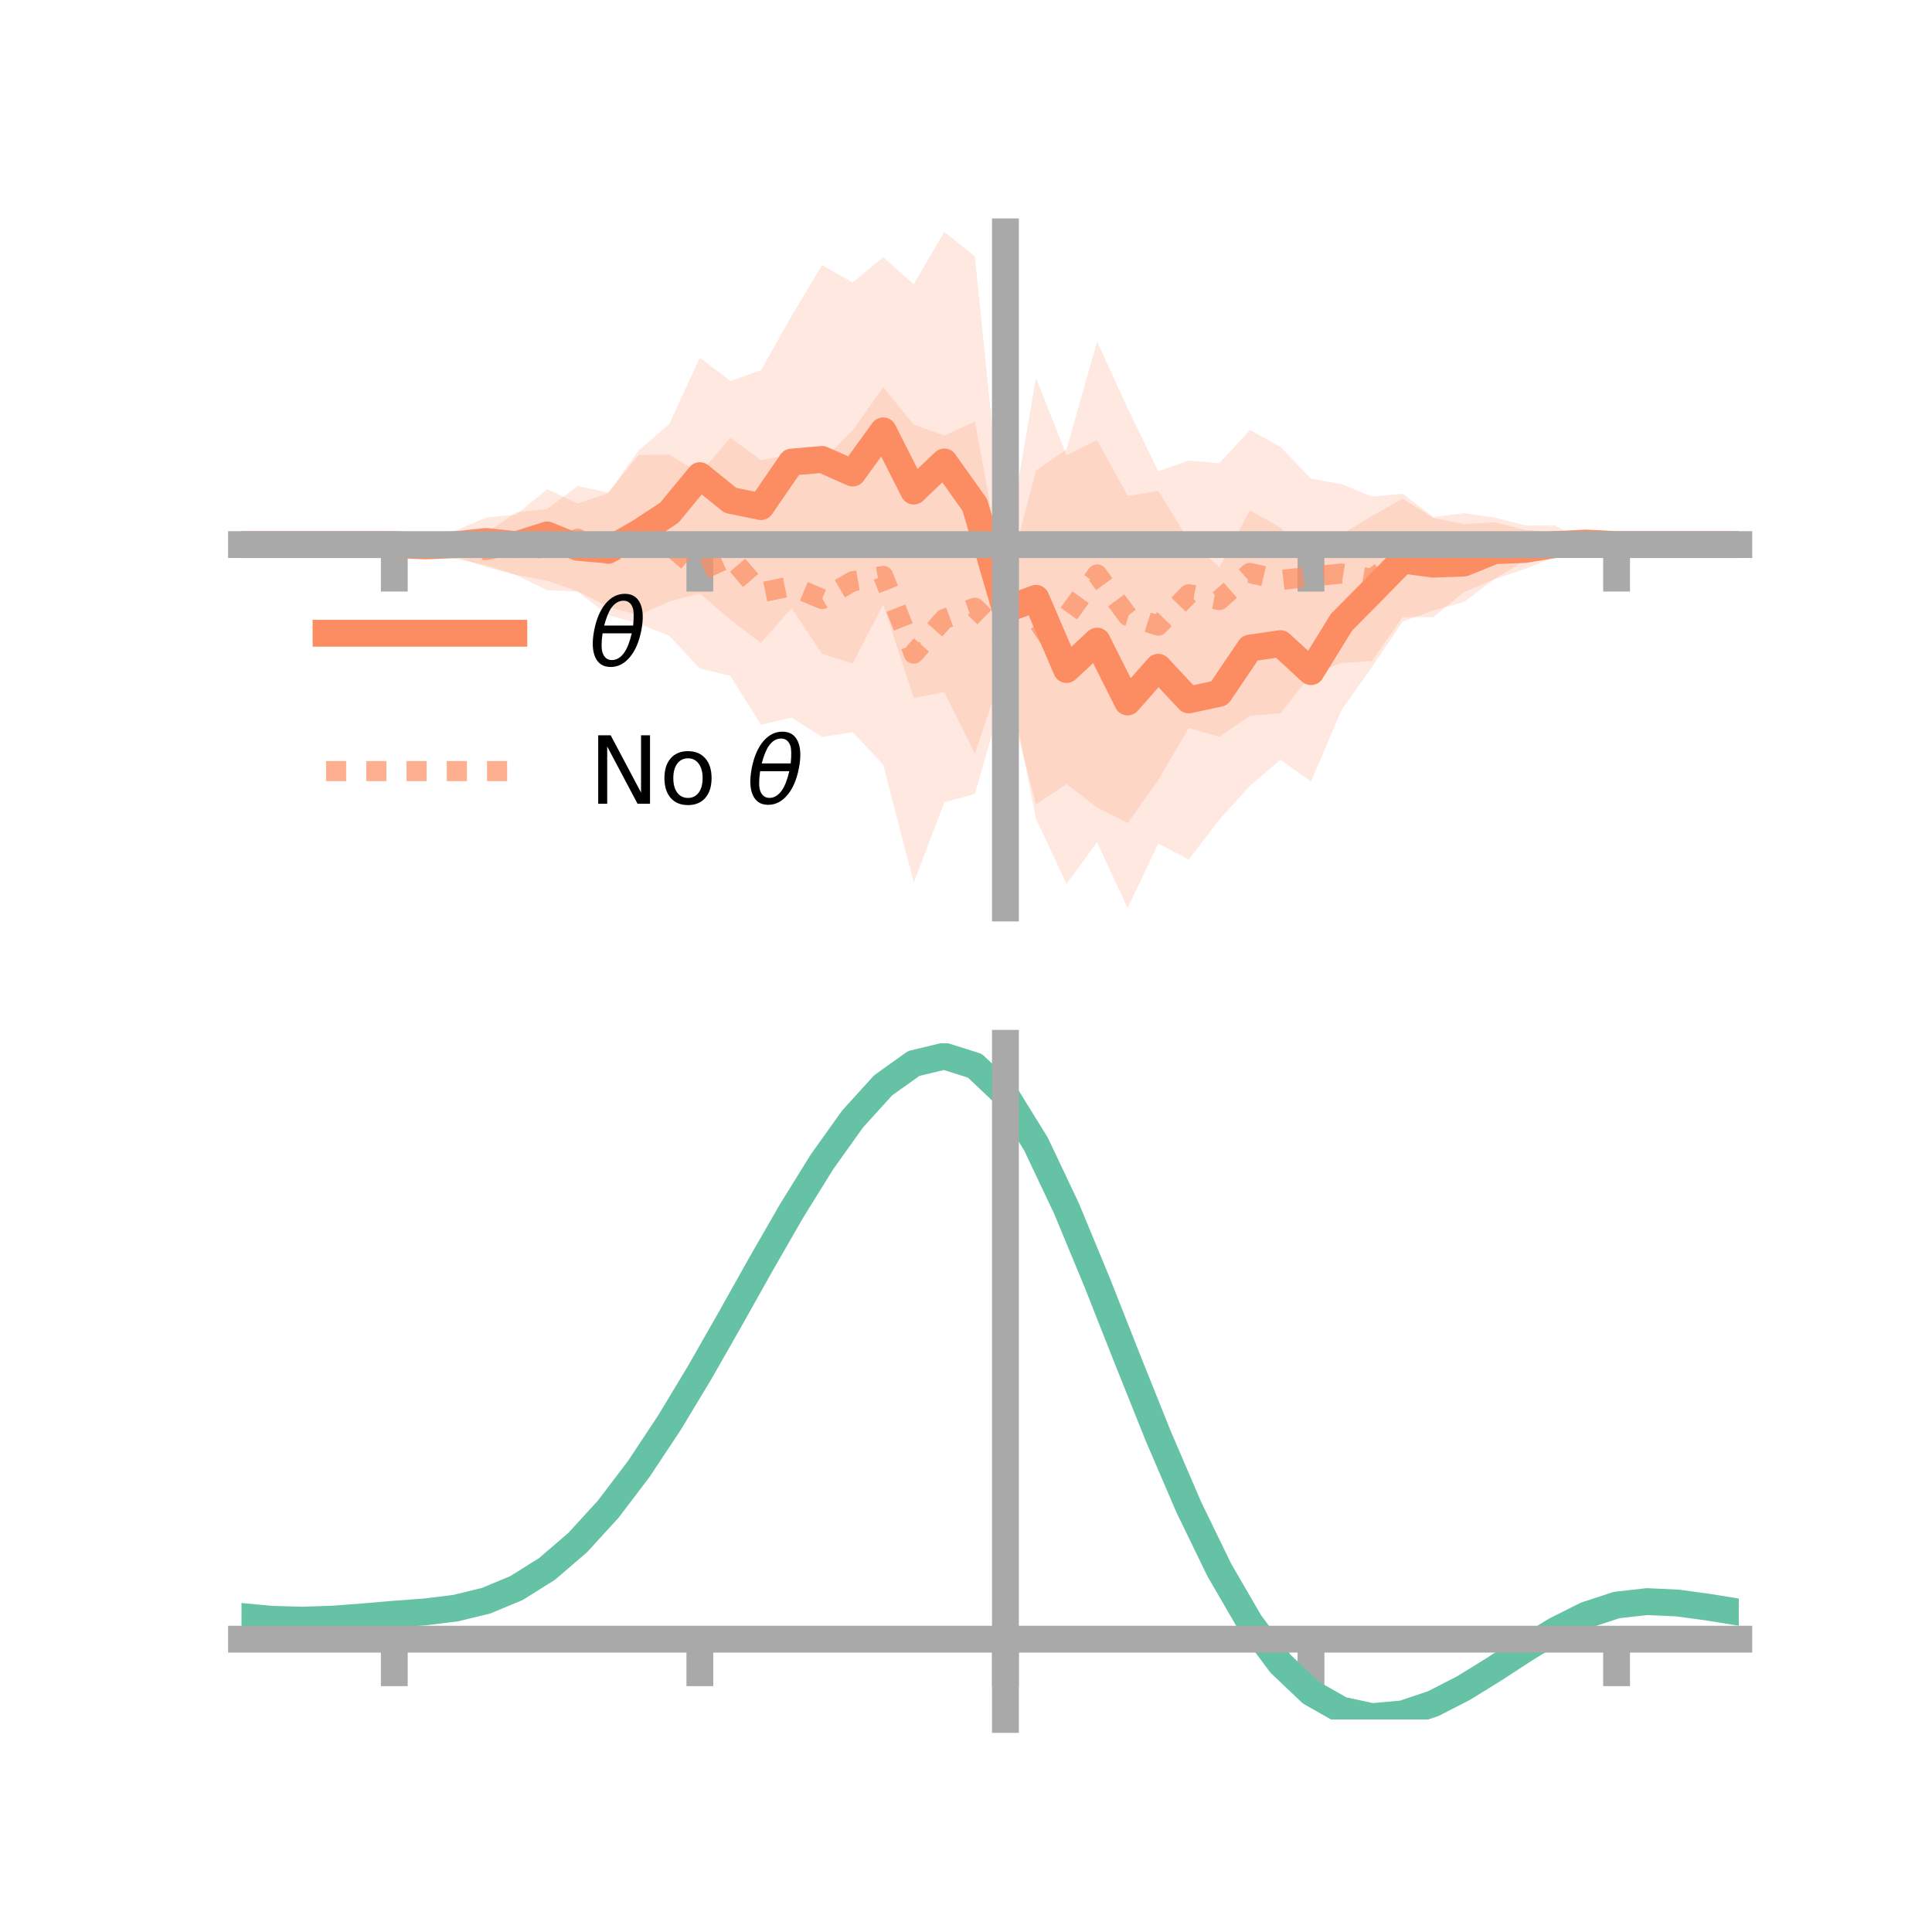 <?xml version="1.0" encoding="utf-8" standalone="no"?>
<!DOCTYPE svg PUBLIC "-//W3C//DTD SVG 1.1//EN"
  "http://www.w3.org/Graphics/SVG/1.1/DTD/svg11.dtd">
<!-- Created with matplotlib (https://matplotlib.org/) -->
<svg height="144pt" version="1.1" viewBox="0 0 144 144" width="144pt" xmlns="http://www.w3.org/2000/svg" xmlns:xlink="http://www.w3.org/1999/xlink">
 <defs>
  <style type="text/css">*{stroke-linecap:butt;stroke-linejoin:round;}</style>
 </defs>
 <g id="figure_1">
  <g id="patch_1">
   <path d="M 0 144 
L 144 144 
L 144 0 
L 0 0 
z
" style="fill:none;"/>
  </g>
  <g id="axes_1">
   <g id="patch_2">
    <path d="M 18 67.68 
L 129.6 67.68 
L 129.6 17.28 
L 18 17.28 
z
" style="fill:none;"/>
   </g>
   <g id="PolyCollection_1">
    <path clip-path="url(#pcd6e268636)" d="M 18 40.591 
L 18 40.591 
L 20.278 40.591 
L 22.555 40.591 
L 24.833 40.591 
L 27.11 40.591 
L 29.388 40.591 
L 31.665 40.249 
L 33.943 39.55 
L 36.22 38.582 
L 38.498 38.343 
L 40.776 36.464 
L 43.053 37.518 
L 45.331 36.767 
L 47.608 33.573 
L 49.886 31.602 
L 52.163 26.668 
L 54.441 28.391 
L 56.718 27.597 
L 58.996 23.565 
L 61.273 19.755 
L 63.551 21.061 
L 65.829 19.174 
L 68.106 21.186 
L 70.384 17.28 
L 72.661 19.114 
L 74.939 41.463 
L 77.216 28.171 
L 79.494 33.924 
L 81.771 32.803 
L 84.049 36.96 
L 86.327 36.594 
L 88.604 40.269 
L 90.882 42.266 
L 93.159 38.044 
L 95.437 39.322 
L 97.714 41.87 
L 99.992 39.833 
L 102.269 38.45 
L 104.547 37.168 
L 106.824 38.601 
L 109.102 39.059 
L 111.38 38.925 
L 113.657 39.496 
L 115.935 39.666 
L 118.212 39.763 
L 120.49 40.591 
L 122.767 40.591 
L 125.045 40.591 
L 127.322 40.591 
L 129.6 40.591 
L 129.6 40.591 
L 129.6 40.591 
L 127.322 40.591 
L 125.045 40.591 
L 122.767 40.591 
L 120.49 40.591 
L 118.212 41.185 
L 115.935 41.502 
L 113.657 42.414 
L 111.38 43.169 
L 109.102 44.875 
L 106.824 45.497 
L 104.547 46.322 
L 102.269 49.694 
L 99.992 52.912 
L 97.714 58.254 
L 95.437 56.62 
L 93.159 58.567 
L 90.882 61.086 
L 88.604 64.066 
L 86.327 62.874 
L 84.049 67.68 
L 81.771 62.772 
L 79.494 65.881 
L 77.216 61.024 
L 74.939 49.413 
L 72.661 56.17 
L 70.384 51.585 
L 68.106 52.021 
L 65.829 45.059 
L 63.551 49.453 
L 61.273 48.732 
L 58.996 45.32 
L 56.718 47.924 
L 54.441 46.196 
L 52.163 44.233 
L 49.886 44.828 
L 47.608 45.85 
L 45.331 45.228 
L 43.053 44.069 
L 40.776 43.285 
L 38.498 42.854 
L 36.22 42.132 
L 33.943 41.649 
L 31.665 41.126 
L 29.388 40.591 
L 27.11 40.591 
L 24.833 40.591 
L 22.555 40.591 
L 20.278 40.591 
L 18 40.591 
z
" style="fill:#fc8d62;fill-opacity:0.2;"/>
   </g>
   <g id="PolyCollection_2">
    <path clip-path="url(#pcd6e268636)" d="M 18 40.591 
L 18 40.591 
L 20.278 40.591 
L 22.555 40.591 
L 24.833 40.591 
L 27.11 40.591 
L 29.388 40.591 
L 31.665 40.545 
L 33.943 40.12 
L 36.22 39.737 
L 38.498 38.179 
L 40.776 37.948 
L 43.053 36.221 
L 45.331 36.713 
L 47.608 33.903 
L 49.886 33.881 
L 52.163 35.288 
L 54.441 32.633 
L 56.718 34.295 
L 58.996 33.898 
L 61.273 34.363 
L 63.551 32.09 
L 65.829 28.861 
L 68.106 31.645 
L 70.384 32.47 
L 72.661 31.424 
L 74.939 43.778 
L 77.216 35.074 
L 79.494 33.49 
L 81.771 25.457 
L 84.049 30.445 
L 86.327 35.117 
L 88.604 34.33 
L 90.882 34.527 
L 93.159 32.053 
L 95.437 33.304 
L 97.714 35.681 
L 99.992 36.084 
L 102.269 37.017 
L 104.547 36.803 
L 106.824 38.539 
L 109.102 38.248 
L 111.38 38.575 
L 113.657 39.158 
L 115.935 39.178 
L 118.212 40.498 
L 120.49 40.591 
L 122.767 40.591 
L 125.045 40.591 
L 127.322 40.591 
L 129.6 40.591 
L 129.6 40.591 
L 129.6 40.591 
L 127.322 40.591 
L 125.045 40.591 
L 122.767 40.591 
L 120.49 40.591 
L 118.212 40.716 
L 115.935 41.493 
L 113.657 41.788 
L 111.38 43.166 
L 109.102 44.151 
L 106.824 45.997 
L 104.547 45.994 
L 102.269 49.261 
L 99.992 49.414 
L 97.714 50.278 
L 95.437 53.17 
L 93.159 53.356 
L 90.882 54.912 
L 88.604 54.256 
L 86.327 58.14 
L 84.049 61.354 
L 81.771 60.175 
L 79.494 58.446 
L 77.216 59.944 
L 74.939 51.25 
L 72.661 59.173 
L 70.384 59.797 
L 68.106 65.786 
L 65.829 56.99 
L 63.551 54.569 
L 61.273 54.929 
L 58.996 53.484 
L 56.718 54.016 
L 54.441 50.379 
L 52.163 49.826 
L 49.886 47.397 
L 47.608 46.462 
L 45.331 45.85 
L 43.053 44.092 
L 40.776 43.991 
L 38.498 42.873 
L 36.22 42.251 
L 33.943 41.486 
L 31.665 40.634 
L 29.388 40.591 
L 27.11 40.591 
L 24.833 40.591 
L 22.555 40.591 
L 20.278 40.591 
L 18 40.591 
z
" style="fill:#fc8d62;fill-opacity:0.2;"/>
   </g>
   <g id="matplotlib.axis_1">
    <g id="xtick_1">
     <g id="line2d_1">
      <defs>
       <path d="M 0 0 
L 0 3.5 
" id="m01f6411b47" style="stroke:#a9a9a9;stroke-width:2;"/>
      </defs>
      <g>
       <use style="fill:#a9a9a9;stroke:#a9a9a9;stroke-width:2;" x="29.388" xlink:href="#m01f6411b47" y="40.591"/>
      </g>
     </g>
    </g>
    <g id="xtick_2">
     <g id="line2d_2">
      <g>
       <use style="fill:#a9a9a9;stroke:#a9a9a9;stroke-width:2;" x="52.163" xlink:href="#m01f6411b47" y="40.591"/>
      </g>
     </g>
    </g>
    <g id="xtick_3">
     <g id="line2d_3">
      <g>
       <use style="fill:#a9a9a9;stroke:#a9a9a9;stroke-width:2;" x="74.939" xlink:href="#m01f6411b47" y="40.591"/>
      </g>
     </g>
    </g>
    <g id="xtick_4">
     <g id="line2d_4">
      <g>
       <use style="fill:#a9a9a9;stroke:#a9a9a9;stroke-width:2;" x="97.714" xlink:href="#m01f6411b47" y="40.591"/>
      </g>
     </g>
    </g>
    <g id="xtick_5">
     <g id="line2d_5">
      <g>
       <use style="fill:#a9a9a9;stroke:#a9a9a9;stroke-width:2;" x="120.49" xlink:href="#m01f6411b47" y="40.591"/>
      </g>
     </g>
    </g>
   </g>
   <g id="matplotlib.axis_2"/>
   <g id="line2d_6">
    <path clip-path="url(#pcd6e268636)" d="M 18 40.591 
L 20.278 40.591 
L 22.555 40.591 
L 24.833 40.591 
L 27.11 40.591 
L 29.388 40.591 
L 31.665 40.688 
L 33.943 40.6 
L 36.22 40.357 
L 38.498 40.598 
L 40.776 39.874 
L 43.053 40.793 
L 45.331 40.997 
L 47.608 39.712 
L 49.886 38.215 
L 52.163 35.451 
L 54.441 37.294 
L 56.718 37.76 
L 58.996 34.442 
L 61.273 34.244 
L 63.551 35.257 
L 65.829 32.116 
L 68.106 36.604 
L 70.384 34.433 
L 72.661 37.642 
L 74.939 45.438 
L 77.216 44.598 
L 79.494 49.902 
L 81.771 47.787 
L 84.049 52.32 
L 86.327 49.734 
L 88.604 52.167 
L 90.882 51.676 
L 93.159 48.306 
L 95.437 47.971 
L 97.714 50.062 
L 99.992 46.373 
L 102.269 44.072 
L 104.547 41.745 
L 106.824 42.049 
L 109.102 41.967 
L 111.38 41.047 
L 113.657 40.955 
L 115.935 40.584 
L 118.212 40.474 
L 120.49 40.591 
L 122.767 40.591 
L 125.045 40.591 
L 127.322 40.591 
L 129.6 40.591 
" style="fill:none;stroke:#fc8d62;stroke-linecap:square;stroke-width:2;"/>
   </g>
   <g id="line2d_7">
    <path clip-path="url(#pcd6e268636)" d="M 18 40.591 
L 20.278 40.591 
L 22.555 40.591 
L 24.833 40.591 
L 27.11 40.591 
L 29.388 40.591 
L 31.665 40.589 
L 33.943 40.803 
L 36.22 40.994 
L 38.498 40.526 
L 40.776 40.97 
L 43.053 40.157 
L 45.331 41.282 
L 47.608 40.182 
L 49.886 40.639 
L 52.163 42.557 
L 54.441 41.506 
L 56.718 44.156 
L 58.996 43.691 
L 61.273 44.646 
L 63.551 43.329 
L 65.829 42.925 
L 68.106 48.716 
L 70.384 46.134 
L 72.661 45.299 
L 74.939 47.514 
L 77.216 47.509 
L 79.494 45.968 
L 81.771 42.816 
L 84.049 45.9 
L 86.327 46.629 
L 88.604 44.293 
L 90.882 44.72 
L 93.159 42.705 
L 95.437 43.237 
L 97.714 42.979 
L 99.992 42.749 
L 102.269 43.139 
L 104.547 41.398 
L 106.824 42.268 
L 109.102 41.2 
L 111.38 40.871 
L 113.657 40.473 
L 115.935 40.335 
L 118.212 40.607 
L 120.49 40.591 
L 122.767 40.591 
L 125.045 40.591 
L 127.322 40.591 
L 129.6 40.591 
" style="fill:none;stroke:#fc8d62;stroke-dasharray:1.5,1.5;stroke-dashoffset:0;stroke-opacity:0.7;stroke-width:1.5;"/>
   </g>
   <g id="patch_3">
    <path d="M 74.939 67.68 
L 74.939 17.28 
" style="fill:none;stroke:#a9a9a9;stroke-linecap:square;stroke-linejoin:miter;stroke-width:2;"/>
   </g>
   <g id="patch_4">
    <path d="M 129.6 67.68 
L 129.6 17.28 
" style="fill:none;"/>
   </g>
   <g id="patch_5">
    <path d="M 18 40.591 
L 129.6 40.591 
" style="fill:none;stroke:#a9a9a9;stroke-linecap:square;stroke-linejoin:miter;stroke-width:2;"/>
   </g>
   <g id="patch_6">
    <path d="M 18 17.28 
L 129.6 17.28 
" style="fill:none;"/>
   </g>
   <g id="legend_1">
    <g id="line2d_8">
     <path d="M 24.3 47.2 
L 38.3 47.2 
" style="fill:none;stroke:#fc8d62;stroke-linecap:square;stroke-width:2;"/>
    </g>
    <g id="line2d_9"/>
    <g id="text_1">
     <!-- $\theta$ -->
     <g transform="translate(43.9 49.65)scale(0.07 -0.07)">
      <defs>
       <path d="M 45.516 34.672 
L 14.453 34.672 
Q 12.359 20.062 14.5 13.875 
Q 17.188 6.25 24.469 6.25 
Q 31.781 6.25 37.359 13.922 
Q 42.234 20.656 45.516 34.672 
z
M 47.016 42.969 
Q 48.344 56.844 46.625 61.719 
Q 43.953 69.438 36.766 69.438 
Q 29.297 69.438 23.828 61.812 
Q 19.531 55.672 16.156 42.969 
z
M 38.188 76.766 
Q 49.906 76.766 54.594 66.406 
Q 59.281 56.109 55.719 37.844 
Q 52.203 19.625 43.453 9.281 
Q 34.766 -1.125 23.047 -1.125 
Q 11.281 -1.125 6.641 9.281 
Q 2 19.625 5.516 37.844 
Q 9.078 56.109 17.719 66.406 
Q 26.422 76.766 38.188 76.766 
z
" id="DejaVuSans-Oblique-952"/>
      </defs>
      <use transform="translate(0 0.234)" xlink:href="#DejaVuSans-Oblique-952"/>
     </g>
    </g>
    <g id="line2d_10">
     <path d="M 24.3 57.474 
L 38.3 57.474 
" style="fill:none;stroke:#fc8d62;stroke-dasharray:1.5,1.5;stroke-dashoffset:0;stroke-opacity:0.7;stroke-width:1.5;"/>
    </g>
    <g id="line2d_11"/>
    <g id="text_2">
     <!-- No $\theta$ -->
     <g transform="translate(43.9 59.924)scale(0.07 -0.07)">
      <defs>
       <path d="M 9.812 72.906 
L 23.094 72.906 
L 55.422 11.922 
L 55.422 72.906 
L 64.984 72.906 
L 64.984 0 
L 51.703 0 
L 19.391 60.984 
L 19.391 0 
L 9.812 0 
z
" id="DejaVuSans-78"/>
       <path d="M 30.609 48.391 
Q 23.391 48.391 19.188 42.75 
Q 14.984 37.109 14.984 27.297 
Q 14.984 17.484 19.156 11.844 
Q 23.344 6.203 30.609 6.203 
Q 37.797 6.203 41.984 11.859 
Q 46.188 17.531 46.188 27.297 
Q 46.188 37.016 41.984 42.703 
Q 37.797 48.391 30.609 48.391 
z
M 30.609 56 
Q 42.328 56 49.016 48.375 
Q 55.719 40.766 55.719 27.297 
Q 55.719 13.875 49.016 6.219 
Q 42.328 -1.422 30.609 -1.422 
Q 18.844 -1.422 12.172 6.219 
Q 5.516 13.875 5.516 27.297 
Q 5.516 40.766 12.172 48.375 
Q 18.844 56 30.609 56 
z
" id="DejaVuSans-111"/>
       <path id="DejaVuSans-32"/>
      </defs>
      <use transform="translate(0 0.234)" xlink:href="#DejaVuSans-78"/>
      <use transform="translate(74.805 0.234)" xlink:href="#DejaVuSans-111"/>
      <use transform="translate(135.986 0.234)" xlink:href="#DejaVuSans-32"/>
      <use transform="translate(167.773 0.234)" xlink:href="#DejaVuSans-Oblique-952"/>
     </g>
    </g>
   </g>
  </g>
  <g id="axes_2">
   <g id="patch_7">
    <path d="M 18 128.16 
L 129.6 128.16 
L 129.6 77.76 
L 18 77.76 
z
" style="fill:none;"/>
   </g>
   <g id="PolyCollection_3">
    <path clip-path="url(#p60db096713)" d="M 18 120.523 
L 18 120.445 
L 20.278 120.664 
L 22.555 120.728 
L 24.833 120.644 
L 27.11 120.462 
L 29.388 120.259 
L 31.665 120.087 
L 33.943 119.802 
L 36.22 119.244 
L 38.498 118.285 
L 40.776 116.832 
L 43.053 114.836 
L 45.331 112.289 
L 47.608 109.222 
L 49.886 105.703 
L 52.163 101.834 
L 54.441 97.743 
L 56.718 93.586 
L 58.996 89.536 
L 61.273 85.784 
L 63.551 82.528 
L 65.829 79.971 
L 68.106 78.316 
L 70.384 77.76 
L 72.661 78.492 
L 74.939 80.681 
L 77.216 84.418 
L 79.494 89.301 
L 81.771 94.881 
L 84.049 100.741 
L 86.327 106.517 
L 88.604 111.905 
L 90.882 116.673 
L 93.159 120.655 
L 95.437 123.754 
L 97.714 125.939 
L 99.992 127.239 
L 102.269 127.734 
L 104.547 127.536 
L 106.824 126.786 
L 109.102 125.637 
L 111.38 124.253 
L 113.657 122.796 
L 115.935 121.425 
L 118.212 120.292 
L 120.49 119.549 
L 122.767 119.294 
L 125.045 119.406 
L 127.322 119.725 
L 129.6 120.107 
L 129.6 120.212 
L 129.6 120.212 
L 127.322 119.855 
L 125.045 119.556 
L 122.767 119.454 
L 120.49 119.713 
L 118.212 120.463 
L 115.935 121.622 
L 113.657 123.039 
L 111.38 124.55 
L 109.102 125.985 
L 106.824 127.173 
L 104.547 127.949 
L 102.269 128.16 
L 99.992 127.673 
L 97.714 126.389 
L 95.437 124.248 
L 93.159 121.231 
L 90.882 117.371 
L 88.604 112.758 
L 86.327 107.544 
L 84.049 101.952 
L 81.771 96.273 
L 79.494 90.86 
L 77.216 86.121 
L 74.939 82.496 
L 72.661 80.378 
L 70.384 79.673 
L 68.106 80.213 
L 65.829 81.809 
L 63.551 84.268 
L 61.273 87.392 
L 58.996 90.985 
L 56.718 94.856 
L 54.441 98.823 
L 52.163 102.723 
L 49.886 106.41 
L 47.608 109.762 
L 45.331 112.687 
L 43.053 115.122 
L 40.776 117.04 
L 38.498 118.446 
L 36.22 119.382 
L 33.943 119.927 
L 31.665 120.202 
L 29.388 120.364 
L 27.11 120.551 
L 24.833 120.715 
L 22.555 120.784 
L 20.278 120.722 
L 18 120.523 
z
" style="fill:#66c2a5;fill-opacity:0.2;"/>
   </g>
   <g id="matplotlib.axis_3">
    <g id="xtick_6">
     <g id="line2d_12">
      <g>
       <use style="fill:#a9a9a9;stroke:#a9a9a9;stroke-width:2;" x="29.388" xlink:href="#m01f6411b47" y="122.176"/>
      </g>
     </g>
    </g>
    <g id="xtick_7">
     <g id="line2d_13">
      <g>
       <use style="fill:#a9a9a9;stroke:#a9a9a9;stroke-width:2;" x="52.163" xlink:href="#m01f6411b47" y="122.176"/>
      </g>
     </g>
    </g>
    <g id="xtick_8">
     <g id="line2d_14">
      <g>
       <use style="fill:#a9a9a9;stroke:#a9a9a9;stroke-width:2;" x="74.939" xlink:href="#m01f6411b47" y="122.176"/>
      </g>
     </g>
    </g>
    <g id="xtick_9">
     <g id="line2d_15">
      <g>
       <use style="fill:#a9a9a9;stroke:#a9a9a9;stroke-width:2;" x="97.714" xlink:href="#m01f6411b47" y="122.176"/>
      </g>
     </g>
    </g>
    <g id="xtick_10">
     <g id="line2d_16">
      <g>
       <use style="fill:#a9a9a9;stroke:#a9a9a9;stroke-width:2;" x="120.49" xlink:href="#m01f6411b47" y="122.176"/>
      </g>
     </g>
    </g>
   </g>
   <g id="matplotlib.axis_4"/>
   <g id="line2d_17">
    <path clip-path="url(#p60db096713)" d="M 18 120.484 
L 20.278 120.693 
L 22.555 120.756 
L 24.833 120.679 
L 27.11 120.506 
L 29.388 120.312 
L 31.665 120.144 
L 33.943 119.865 
L 36.22 119.313 
L 38.498 118.365 
L 40.776 116.936 
L 43.053 114.979 
L 45.331 112.488 
L 47.608 109.492 
L 49.886 106.056 
L 52.163 102.279 
L 54.441 98.283 
L 56.718 94.221 
L 58.996 90.261 
L 61.273 86.588 
L 63.551 83.398 
L 65.829 80.89 
L 68.106 79.265 
L 70.384 78.717 
L 72.661 79.435 
L 74.939 81.588 
L 77.216 85.269 
L 79.494 90.08 
L 81.771 95.577 
L 84.049 101.347 
L 86.327 107.03 
L 88.604 112.331 
L 90.882 117.022 
L 93.159 120.943 
L 95.437 124.001 
L 97.714 126.164 
L 99.992 127.456 
L 102.269 127.947 
L 104.547 127.743 
L 106.824 126.98 
L 109.102 125.811 
L 111.38 124.401 
L 113.657 122.917 
L 115.935 121.523 
L 118.212 120.378 
L 120.49 119.631 
L 122.767 119.374 
L 125.045 119.481 
L 127.322 119.79 
L 129.6 120.16 
" style="fill:none;stroke:#66c2a5;stroke-linecap:square;stroke-width:2;"/>
   </g>
   <g id="patch_8">
    <path d="M 74.939 128.16 
L 74.939 77.76 
" style="fill:none;stroke:#a9a9a9;stroke-linecap:square;stroke-linejoin:miter;stroke-width:2;"/>
   </g>
   <g id="patch_9">
    <path d="M 129.6 128.16 
L 129.6 77.76 
" style="fill:none;"/>
   </g>
   <g id="patch_10">
    <path d="M 18 122.176 
L 129.6 122.176 
" style="fill:none;stroke:#a9a9a9;stroke-linecap:square;stroke-linejoin:miter;stroke-width:2;"/>
   </g>
   <g id="patch_11">
    <path d="M 18 77.76 
L 129.6 77.76 
" style="fill:none;"/>
   </g>
  </g>
 </g>
 <defs>
  <clipPath id="pcd6e268636">
   <rect height="50.4" width="111.6" x="18" y="17.28"/>
  </clipPath>
  <clipPath id="p60db096713">
   <rect height="50.4" width="111.6" x="18" y="77.76"/>
  </clipPath>
 </defs>
</svg>
